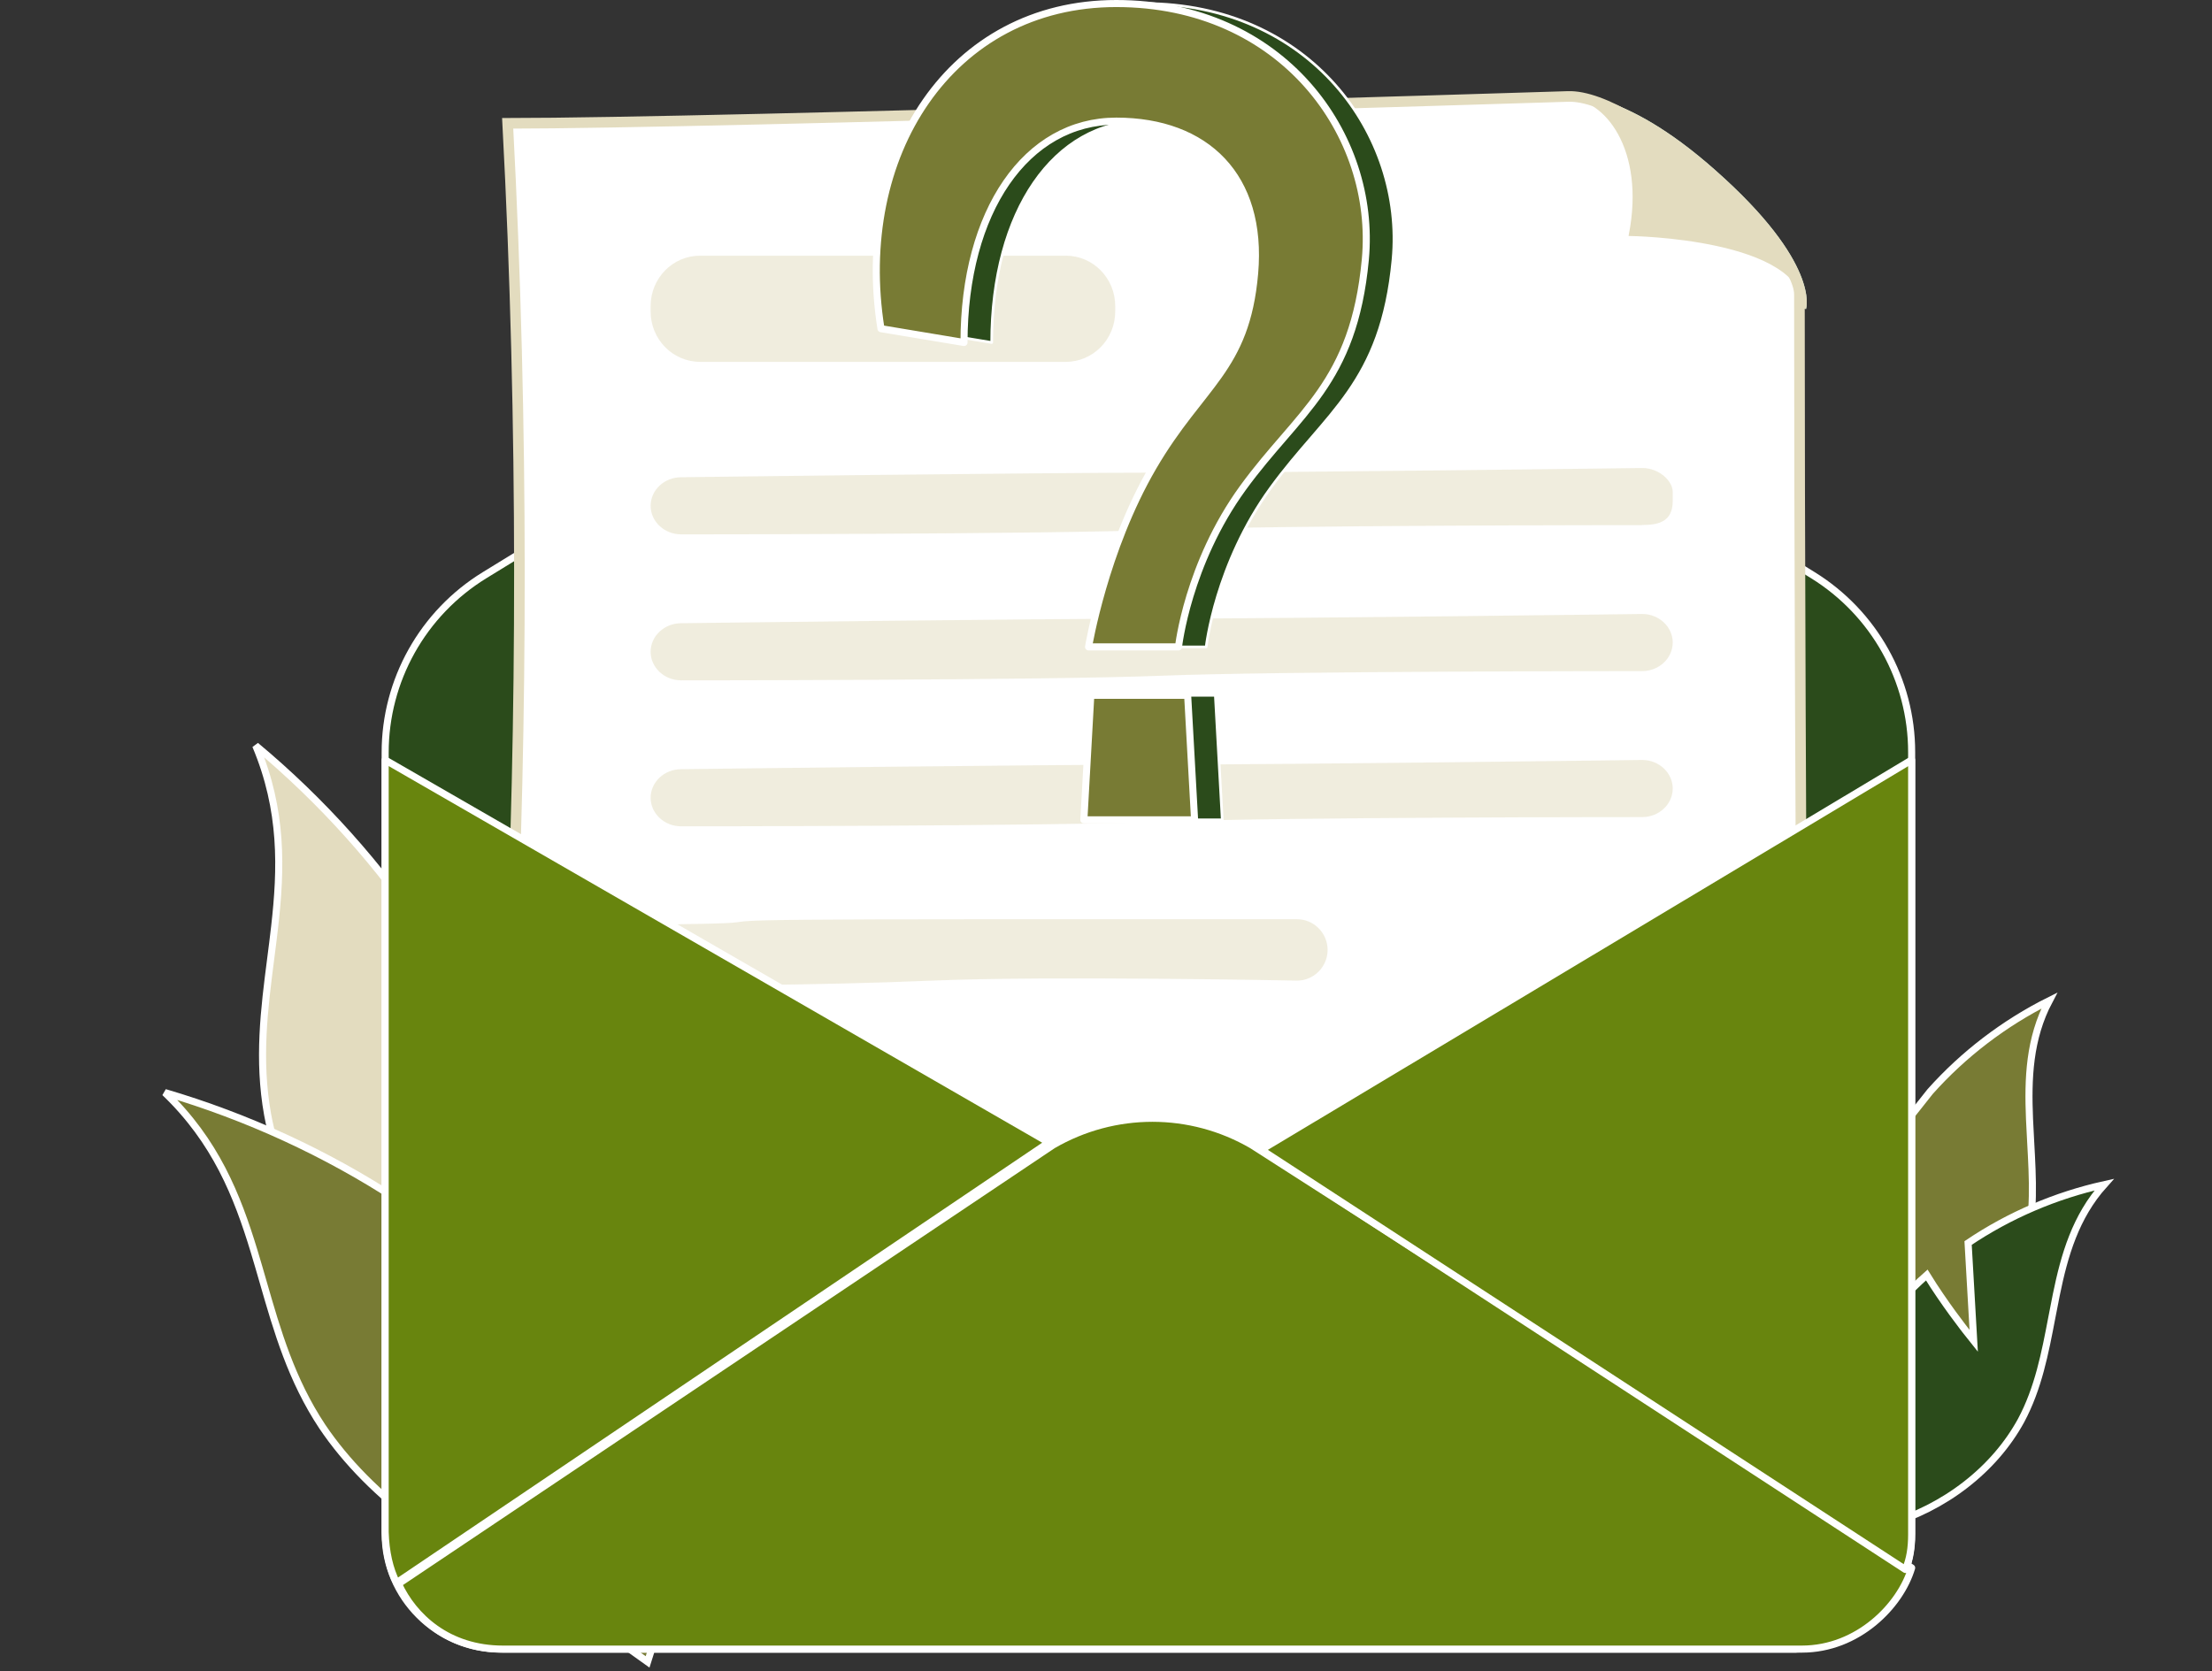 <svg width="626" height="473" viewBox="0 0 626 473" fill="none" xmlns="http://www.w3.org/2000/svg">
<rect x="0" y="0" width="626" height="473" fill="#333333" stroke="none"/>
<path d="M116.813 385.016L116.74 384.894L116.636 384.798C106.074 375.017 96.913 363.704 89.831 351.702C82.749 339.699 77.937 327.33 75.735 315.518C72.945 299.938 74.773 285.688 76.605 271.415C76.998 268.352 77.391 265.289 77.739 262.211C79.574 245.962 80.107 229.445 72.366 211.06C91.053 226.606 107.661 245.143 120.894 265.244L121.865 273.895C121.865 273.895 121.865 273.895 121.865 273.895C121.863 273.924 121.861 273.96 121.859 274.002C121.852 274.129 121.844 274.311 121.838 274.538C121.825 274.994 121.821 275.633 121.853 276.379C121.916 277.858 122.122 279.812 122.72 281.579C123.31 283.324 124.354 285.089 126.233 285.851C127.932 286.54 130.029 286.297 132.569 284.989C138.236 295.706 142.788 306.551 146.126 317.279C152.06 336.918 153.924 355.75 151.626 372.482C149.398 388.706 143.309 402.575 133.798 413.23L116.813 385.016Z" fill="#E3DCBF" stroke="white" stroke-width="2"/>
<path d="M112.266 372.336L112.253 374.739L113.967 373.055L113.266 372.341C113.967 373.055 113.967 373.055 113.967 373.054L113.967 373.054L113.969 373.052L113.975 373.047L113.997 373.024L114.085 372.938C114.162 372.861 114.275 372.749 114.421 372.602C114.714 372.308 115.14 371.878 115.675 371.328C116.744 370.229 118.251 368.653 120.001 366.743C123.314 363.126 127.511 358.299 131.267 353.235C140.714 360.819 149.191 368.96 156.508 377.476C169.751 393.146 178.937 409.69 183.47 425.96C187.865 441.736 187.782 456.882 183.282 470.438L156.493 451.283L156.377 451.201L156.244 451.154C142.667 446.369 129.768 439.622 118.503 431.417C107.238 423.212 97.912 413.77 91.201 403.802C82.456 390.609 78.478 376.804 74.493 362.977C73.638 360.01 72.783 357.042 71.88 354.079C67.115 338.436 61.048 323.065 46.645 309.264C69.869 316.086 92.379 326.448 112.44 339.566L112.266 372.336Z" fill="#787B34" stroke="white" stroke-width="2"/>
<path d="M543.455 391.616L543.295 391.709L543.178 391.854L531.087 406.87C525.403 397.457 522.081 386.672 521.348 375.192C520.584 363.223 522.651 350.778 527.422 338.715C530.163 331.973 533.748 325.438 538.096 319.266L546.232 308.995C555.674 298.409 567.208 289.607 579.953 283.239C574.238 294.043 573.882 305.4 574.356 316.768C574.448 318.97 574.57 321.168 574.693 323.364C575.261 333.575 575.825 343.715 573.301 353.713C571.334 361.258 567.635 368.588 562.468 375.154C557.3 381.721 550.802 387.349 543.455 391.616Z" fill="#787B34" stroke="white" stroke-width="2"/>
<path d="M556.598 377.05L558.559 379.518L558.379 376.371L556.976 351.856C568.592 344.026 581.753 338.383 595.486 335.33C587.325 344.428 584.23 355.361 581.938 366.506C581.494 368.664 581.081 370.827 580.668 372.987C578.747 383.032 576.84 393.007 571.971 402.097C568.236 408.941 562.872 415.158 556.269 420.277C549.665 425.398 541.998 429.285 533.837 431.647L533.658 431.699L533.511 431.811L518.144 443.454C514.907 432.944 514.295 421.676 516.363 410.36C518.519 398.562 523.538 386.988 531.087 376.438C535.159 370.86 539.925 365.648 545.283 360.912C547.759 364.941 550.464 368.818 552.604 371.757C553.765 373.352 554.762 374.673 555.469 375.597C555.823 376.058 556.104 376.421 556.298 376.668C556.394 376.792 556.469 376.887 556.52 376.951L556.577 377.024L556.592 377.043L556.596 377.048L556.597 377.049L556.598 377.05C556.598 377.05 556.598 377.05 557.381 376.428L556.598 377.05Z" fill="#2B4B1B" stroke="white" stroke-width="2"/>
<path d="M508.264 466.809H141.736C123.709 466.809 109 452.108 109 434.166V213.038C109 192.573 119.638 173.574 137.118 162.83L294.607 66.097C313.66 54.398 337.742 54.432 356.761 66.199L513.019 162.796C530.396 173.54 541 192.505 541 212.902V434.132C541 452.108 526.257 466.775 508.264 466.775V466.809Z" fill="#0B5243" stroke="#CBEDE1" stroke-width="0.75" stroke-linecap="round" stroke-linejoin="round"/>
<path d="M510.948 447.992H127.783C141.693 373.074 152.801 207.183 143.675 34.909C202.495 34.909 443.686 27.305 443.686 27.305C463.27 26.558 509.239 69.669 509.239 83.349C509.239 225.242 510.948 448.026 510.948 448.026V447.992Z" fill="white" stroke="#CBEDE1" stroke-width="0.75" stroke-miterlimit="10"/>
<path d="M112.756 448.335L297.946 324.157C315.37 314.011 336.911 314.011 354.336 324.157L541 443.81C537.844 454.47 525.839 466.809 509.924 466.809H142.358C126.717 466.809 117.01 457.554 112.756 448.335Z" fill="#088F73" stroke="#CBEDE1" stroke-width="0.75" stroke-linecap="round" stroke-linejoin="round"/>
<path d="M356.93 325.447L541 215.122V434.396C541 438.009 540.525 441.38 539.237 444.27L356.93 325.447Z" fill="#088F73" stroke="#CBEDE1" stroke-width="0.75" stroke-linecap="round" stroke-linejoin="round"/>
<path d="M510.75 87.4C510.75 67.075 461.338 66.427 461.338 66.427C466.017 42.342 454.539 27.398 443.33 27.398C443.33 27.398 458.309 24.578 485.27 48.533C514.89 74.758 510.75 87.368 510.75 87.368V87.4Z" fill="#CBEDE1" stroke="#CBEDE1" stroke-width="0.75" stroke-miterlimit="10"/>
<path d="M301.616 72.374H198.123C190.395 72.374 184.13 78.751 184.13 86.617V88.183C184.13 96.049 190.395 102.426 198.123 102.426H301.616C309.344 102.426 315.609 96.049 315.609 88.183V86.617C315.609 78.751 309.344 72.374 301.616 72.374Z" fill="#CBEDE1" fill-opacity="0.5"/>
<path d="M464.756 148.646C464.756 148.646 361.652 148.646 328.756 149.954C295.86 151.261 192.757 151.261 192.757 151.261C187.998 151.261 184.13 147.614 184.13 143.177C184.13 138.739 187.998 135.093 192.757 135.093C192.757 135.093 294.012 133.785 328.756 133.785C363.501 133.785 464.756 132.478 464.756 132.478C469.514 132.478 473.383 136.125 473.383 139.255V141.835C473.383 147.58 469.514 148.612 464.756 148.612V148.646Z" fill="#CBEDE1" fill-opacity="0.5"/>
<path d="M464.756 189.968C464.756 189.968 361.652 189.968 328.756 191.275C295.86 192.583 192.757 192.583 192.757 192.583C187.998 192.583 184.13 188.936 184.13 184.499C184.13 180.061 187.998 176.414 192.757 176.414C192.757 176.414 294.012 175.107 328.756 175.107C363.501 175.107 464.756 173.8 464.756 173.8C469.514 173.8 473.383 177.446 473.383 181.884C473.383 186.322 469.514 189.968 464.756 189.968Z" fill="#CBEDE1" fill-opacity="0.5"/>
<path d="M464.756 231.29C464.756 231.29 361.652 231.29 328.756 232.597C295.86 233.904 192.757 233.904 192.757 233.904C187.998 233.904 184.13 230.258 184.13 225.82C184.13 221.383 187.998 217.736 192.757 217.736C192.757 217.736 294.012 216.429 328.756 216.429C363.501 216.429 464.756 215.122 464.756 215.122C469.514 215.122 473.383 218.768 473.383 223.206C473.383 227.643 469.514 231.29 464.756 231.29Z" fill="#CBEDE1" fill-opacity="0.5"/>
<path d="M367.02 277.578C367.02 277.578 296.895 276.173 263.876 277.578C230.858 278.983 192.789 278.983 192.789 278.983C188.013 278.983 184.13 275.063 184.13 270.294C184.13 265.524 188.013 261.605 192.789 261.605C229.002 261.124 178.289 260.2 278.616 260.2C313.49 260.2 367.055 260.2 367.055 260.2C371.83 260.2 375.713 264.119 375.713 268.889C375.713 273.658 371.83 277.578 367.055 277.578H367.02Z" fill="#CBEDE1" fill-opacity="0.5"/>
<path d="M109 215.122L296.826 323.397L112.236 448.026C110.26 444.118 109.17 439.318 109 433.66V215.122Z" fill="#088F73" stroke="#CBEDE1" stroke-width="0.75" stroke-linecap="round" stroke-linejoin="round"/>
<path d="M508.264 466.809H141.736C123.709 466.809 109 452.108 109 434.166V213.038C109 192.573 119.638 173.574 137.118 162.83L294.607 66.097C313.66 54.398 337.742 54.432 356.761 66.199L513.019 162.796C530.396 173.54 541 192.505 541 212.902V434.132C541 452.108 526.257 466.775 508.264 466.775V466.809Z" fill="#2B4B1B" stroke="white" stroke-width="2" stroke-linecap="round" stroke-linejoin="round"/>
<path d="M510.948 447.992H127.783C141.693 373.074 152.801 207.183 143.675 34.909C202.495 34.909 443.686 27.305 443.686 27.305C463.27 26.558 509.239 69.669 509.239 83.349C509.239 225.242 510.948 448.026 510.948 448.026V447.992Z" fill="white" stroke="#E3DCBF" stroke-width="3" stroke-miterlimit="10"/>
<path d="M112.756 448.335L297.946 324.157C315.37 314.011 336.911 314.011 354.336 324.157L541 443.81C537.844 454.47 525.839 466.809 509.924 466.809H142.358C126.717 466.809 117.01 457.554 112.756 448.335Z" fill="#68850E" stroke="white" stroke-width="2" stroke-linecap="round" stroke-linejoin="round"/>
<path d="M356.93 325.447L541 215.122V434.396C541 438.009 540.525 441.38 539.237 444.27L356.93 325.447Z" fill="#68850E" stroke="white" stroke-width="2" stroke-linecap="round" stroke-linejoin="round"/>
<path d="M510.75 87.4C510.75 67.075 461.338 66.427 461.338 66.427C466.017 42.342 454.539 27.398 443.33 27.398C443.33 27.398 458.309 24.578 485.27 48.533C514.89 74.758 510.75 87.368 510.75 87.368V87.4Z" fill="#E3DCBF" stroke="#E3DCBF" stroke-width="0.75" stroke-miterlimit="10"/>
<path d="M301.616 72.374H198.123C190.395 72.374 184.13 78.751 184.13 86.617V88.183C184.13 96.049 190.395 102.426 198.123 102.426H301.616C309.344 102.426 315.609 96.049 315.609 88.183V86.617C315.609 78.751 309.344 72.374 301.616 72.374Z" fill="#E3DCBF" fill-opacity="0.5"/>
<path d="M464.756 148.646C464.756 148.646 361.652 148.646 328.756 149.954C295.86 151.261 192.757 151.261 192.757 151.261C187.998 151.261 184.13 147.614 184.13 143.177C184.13 138.739 187.998 135.093 192.757 135.093C192.757 135.093 294.012 133.785 328.756 133.785C363.501 133.785 464.756 132.478 464.756 132.478C469.514 132.478 473.383 136.125 473.383 139.255V141.835C473.383 147.58 469.514 148.612 464.756 148.612V148.646Z" fill="#E3DCBF" fill-opacity="0.5"/>
<path d="M464.756 189.968C464.756 189.968 361.652 189.968 328.756 191.275C295.86 192.583 192.757 192.583 192.757 192.583C187.998 192.583 184.13 188.936 184.13 184.499C184.13 180.061 187.998 176.414 192.757 176.414C192.757 176.414 294.012 175.107 328.756 175.107C363.501 175.107 464.756 173.8 464.756 173.8C469.514 173.8 473.383 177.446 473.383 181.884C473.383 186.322 469.514 189.968 464.756 189.968Z" fill="#E3DCBF" fill-opacity="0.5"/>
<path d="M464.756 231.29C464.756 231.29 361.652 231.29 328.756 232.597C295.86 233.904 192.757 233.904 192.757 233.904C187.998 233.904 184.13 230.258 184.13 225.82C184.13 221.383 187.998 217.736 192.757 217.736C192.757 217.736 294.012 216.429 328.756 216.429C363.501 216.429 464.756 215.122 464.756 215.122C469.514 215.122 473.383 218.768 473.383 223.206C473.383 227.643 469.514 231.29 464.756 231.29Z" fill="#E3DCBF" fill-opacity="0.5"/>
<path d="M367.02 277.578C367.02 277.578 296.895 276.173 263.876 277.578C230.858 278.983 192.789 278.983 192.789 278.983C188.013 278.983 184.13 275.063 184.13 270.294C184.13 265.524 188.013 261.605 192.789 261.605C229.002 261.124 178.289 260.2 278.616 260.2C313.49 260.2 367.055 260.2 367.055 260.2C371.83 260.2 375.713 264.119 375.713 268.889C375.713 273.658 371.83 277.578 367.055 277.578H367.02Z" fill="#E3DCBF" fill-opacity="0.5"/>
<path d="M109 215.122L296.826 323.397L112.236 448.026C110.26 444.118 109.17 439.318 109 433.66V215.122Z" fill="#68850E" stroke="white" stroke-width="2" stroke-linecap="round" stroke-linejoin="round"/>
<path d="M323.731 1C276.733 1 249.319 44.08 257.151 93.035L280.65 96.951C280.65 59.746 298.275 34.289 323.731 34.289C349.187 34.289 365.279 49.955 362.895 77.37C360.511 104.784 347.859 108.701 334.151 132.199C320.444 155.697 315.896 183.112 315.896 183.112H341.353C341.353 183.112 343.942 159.614 359.608 138.074C375.273 116.533 390.939 108.701 394.224 73.453C397.51 38.206 370.728 1 323.731 1Z" fill="#2B4B1B" stroke="white" stroke-width="0.75" stroke-linecap="round" stroke-linejoin="round"/>
<path d="M315.898 1C268.901 1 241.487 44.08 249.319 93.035L272.818 96.951C272.818 59.746 290.443 34.289 315.898 34.289C341.354 34.289 357.447 49.955 355.063 77.37C352.679 104.784 340.026 108.701 326.319 132.199C312.612 155.697 308.064 183.112 308.064 183.112H333.521C333.521 183.112 336.11 159.614 351.776 138.074C367.441 116.533 383.107 108.701 386.392 73.453C389.677 38.206 362.896 1 315.898 1Z" fill="#787B34" stroke="white" stroke-width="2" stroke-linecap="round" stroke-linejoin="round"/>
<path d="M316.529 196.819H343.943L345.902 232.067H314.571L316.529 196.819Z" fill="#2B4B1B" stroke="white" stroke-width="0.75" stroke-linejoin="round"/>
<path d="M308.695 196.819H336.109L338.068 232.067H306.736L308.695 196.819Z" fill="#787B34" stroke="white" stroke-width="2" stroke-linejoin="round"/>
</svg>
